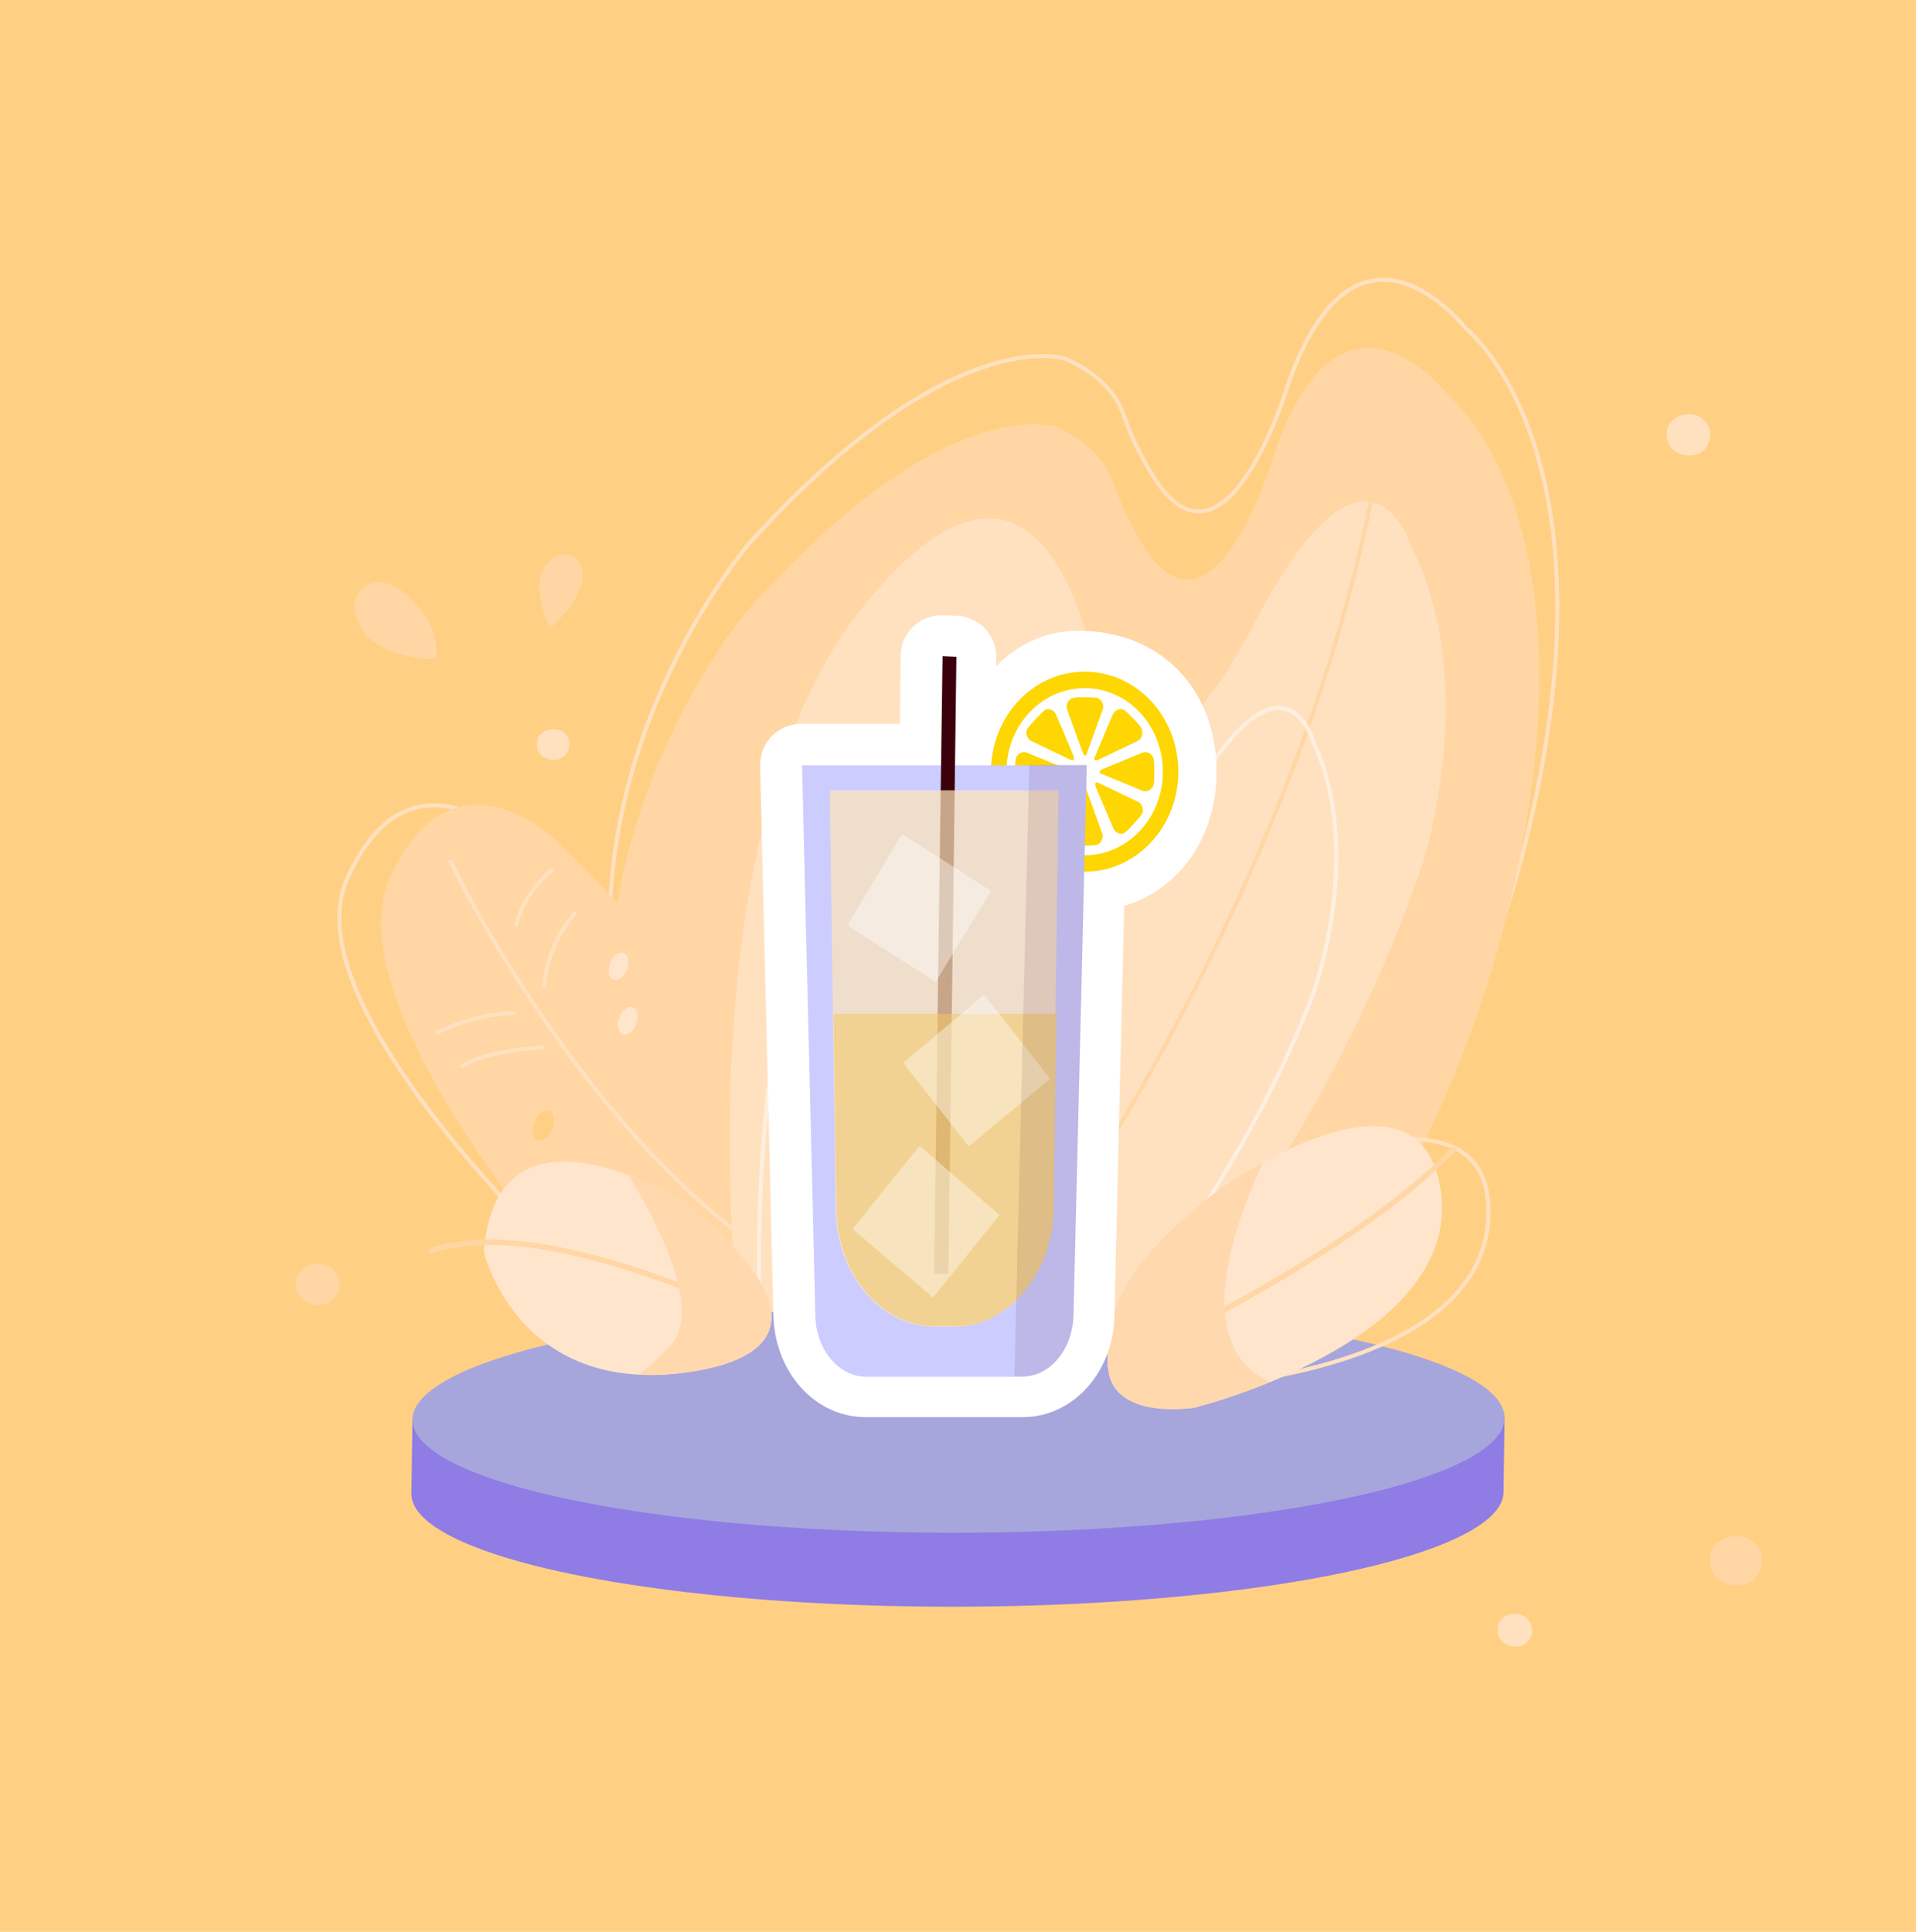 <?xml version="1.0" encoding="utf-8"?>
<!-- Generator: Adobe Illustrator 23.0.0, SVG Export Plug-In . SVG Version: 6.00 Build 0)  -->
<svg version="1.1" id="Capa_1" xmlns="http://www.w3.org/2000/svg" xmlns:xlink="http://www.w3.org/1999/xlink" x="0px" y="0px"
	 viewBox="0 0 360 363" style="enable-background:new 0 0 360 363;" xml:space="preserve">
<style type="text/css">
	.st0{fill:#FFD084;}
	.st1{fill:none;stroke:#FFE1C0;stroke-width:0.757;stroke-miterlimit:10;}
	.st2{fill:#FFD6A4;}
	.st3{fill:none;stroke:#FFE1C0;stroke-width:0.75;stroke-miterlimit:10;}
	.st4{fill:#FFE1C0;}
	.st5{fill:none;stroke:#FFD6A4;stroke-width:0.75;stroke-miterlimit:10;}
	.st6{fill:none;stroke:#FFEFE1;stroke-width:0.748;stroke-miterlimit:10;}
	.st7{fill:#8F7CE5;}
	.st8{fill:#A6A6DD;}
	.st9{fill:#FFE5CC;}
	.st10{fill:none;stroke:#FFD6A4;stroke-miterlimit:10;}
	.st11{clip-path:url(#SVGID_2_);fill:#FFD8AE;}
	.st12{clip-path:url(#SVGID_4_);fill:#FFD8AE;}
	.st13{stroke:#FFFFFF;stroke-width:15.364;stroke-linejoin:round;stroke-miterlimit:10;}
	.st14{fill:#FED602;}
	.st15{fill:#FFFFFF;}
	.st16{fill:#CCCCFF;}
	.st17{fill:#3B000B;}
	.st18{opacity:0.9;}
	.st19{opacity:0.8;fill:#FCE5B9;enable-background:new    ;}
	.st20{opacity:0.8;fill:#F7CF77;enable-background:new    ;}
	.st21{display:none;opacity:0.5;}
	.st22{display:inline;}
	.st23{fill:#FCBC06;}
	.st24{opacity:0.4;fill:#FFFFFF;enable-background:new    ;}
	.st25{opacity:0.1;fill:#3B000B;enable-background:new    ;}
</style>
<g id="fondo">
	<g>
		<g id="Rectángulo_556">
			<rect y="-0.1" class="st0" width="360" height="363.3"/>
			<rect x="0.5" y="0.4" class="st0" width="359" height="362.2"/>
		</g>
		<path class="st1" d="M228.1,258.3c0,0,43.9-35.1,59.7-104.9c15.8-69.8-12.4-91.7-12.4-91.7S254.9,35.3,242,72.3
			c0,0-11.1,37.2-24.4,18.6c0,0-4-5.6-6.5-13c-2.5-7.3-11-10.5-11-10.5s-21.4-7.3-59.4,34.8c0,0-30.9,35.9-25.5,83.1
			s10.5,56.8,10.5,56.8L228.1,258.3z"/>
		<path class="st2" d="M225.9,271.1c0,0,43.1-35.1,58.6-104.9s-12.2-91.7-12.2-91.7s-20.1-26.4-32.8,10.6c0,0-10.9,37.2-23.9,18.6
			c0,0-3.9-5.6-6.4-13c-2.5-7.3-10.8-10.5-10.8-10.5s-21-7.3-58.2,34.8c0,0-30.3,35.9-25,83.1s10.3,56.8,10.3,56.8L225.9,271.1z"/>
		<path class="st3" d="M114.9,245.6c0,0-61.2-54.4-49.7-80.4s30.9-7.5,30.9-7.5s25.7,22.6,47.9,63.9L114.9,245.6z"/>
		<path class="st2" d="M115.8,249.7c0,0-54.1-58.6-42.6-84.6s30.9-7.5,30.9-7.5s25.7,22.6,47.9,63.9L115.8,249.7z"/>
		<path class="st4" d="M206.4,265c0,0,41.3-44.5,60.9-102.7c0,0,11.1-34-2.3-60c0,0-8.2-25.8-29.3,14.8S206.3,129,206.3,129
			s-8.1-59.5-44-15.2s-22.9,140.1-22.9,140.1L206.4,265z"/>
		<path class="st5" d="M191.1,241.3c0,0,54.3-73,68-155.4"/>
		<path class="st6" d="M195.3,266c0,0,33.9-33.6,51.3-78.9c0,0,9.9-26.5,0.3-47.4c0,0-5.5-20.6-23.5,10.6s-23.4,8.4-23.4,8.4
			s-4.3-47.2-33.9-13.5s-22.8,109.6-22.8,109.6L195.3,266z"/>
		<g>
			
				<ellipse transform="matrix(1 -1.876229e-03 1.876229e-03 1 -0.526 0.338)" class="st7" cx="179.9" cy="280.5" rx="102.6" ry="21.4"/>
			<polygon class="st7" points="282.5,280.3 282.7,266.4 77.5,266.8 77.3,280.7 			"/>
			
				<ellipse transform="matrix(1 -1.876229e-03 1.876229e-03 1 -0.5 0.338)" class="st8" cx="180.1" cy="266.6" rx="102.6" ry="21.4"/>
		</g>
		<path class="st3" d="M239.7,220.4c0,0,41.8-19.1,39.9,9s-53,30.9-53,30.9s-15.5-0.3-14.5-10.3C213.2,240,218.5,230.9,239.7,220.4z
			"/>
		<path class="st9" d="M229.9,222.9c0,0,37.6-26.4,40.9,1.5c3.2,27.9-46.4,40.1-46.4,40.1S209,267,208.2,257
			C207.3,247,211,237.1,229.9,222.9z"/>
		<path class="st10" d="M208.2,257c0,0,44.4-19.6,65.3-41.4"/>
		<g>
			<g>
				<g>
					<g>
						<g>
							<defs>
								<path id="SVGID_1_" d="M229.9,222.9c0,0,37.6-26.4,40.9,1.5c3.2,27.9-46.4,40.1-46.4,40.1S209,267,208.2,257
									C207.3,247,211,237.1,229.9,222.9z"/>
							</defs>
							<clipPath id="SVGID_2_">
								<use xlink:href="#SVGID_1_"  style="overflow:visible;"/>
							</clipPath>
							<path class="st11" d="M240.9,211.5c0,0-27.3,46.6,4.8,50c21.5,2.3-22.9,11.5-22.9,11.5l-20.3-4.6l-1.3-29l20-22.9
								L240.9,211.5z"/>
						</g>
					</g>
				</g>
			</g>
		</g>
		<g>
			<path class="st9" d="M128.2,225.7c0,0-34.9-21.9-37.3,9.5c0,0,6.5,28.1,39.9,22.4C164.1,251.8,128.2,225.7,128.2,225.7z"/>
		</g>
		<path class="st10" d="M143,248.3c0,0-40.9-21-62.4-13.1"/>
		<g>
			<g>
				<g>
					<g>
						<g>
							<defs>
								<path id="SVGID_3_" d="M128.2,225.7c0,0-34.9-21.9-37.3,9.5c0,0,6.5,28.1,39.9,22.4C164.1,251.8,128.2,225.7,128.2,225.7z"
									/>
							</defs>
							<clipPath id="SVGID_4_">
								<use xlink:href="#SVGID_3_"  style="overflow:visible;"/>
							</clipPath>
							<path class="st12" d="M124.1,218.3h-4h-3.6c0,0,17.6,26,9.4,34.6c-8.2,8.6-9.4,6.7-9.4,6.7l19.6,1.8l15.9-7.2l1.2-14.3
								l-16-11.9L124.1,218.3z"/>
						</g>
					</g>
				</g>
			</g>
		</g>
		<path class="st3" d="M84.5,161.6c0,0,21.6,45.3,54.6,70.4"/>
		<path class="st3" d="M103.9,163.3c0,0-5.4,4-7,10.8"/>
		<path class="st3" d="M108.2,171.4c0,0-5.3,5.3-6,14.2"/>
		<path class="st3" d="M96.9,190.4c0,0-6.3-0.5-14.9,3.7"/>
		<path class="st3" d="M102.2,196.8c0,0-10.9,0.4-15.6,3.7"/>
		<path class="st2" d="M109.5,107.7c0.1,4-3.4,7.8-6.2,10.4c-1-2.4-1.9-5-2-7.6c-0.1-2,0.7-4,2.2-5.3c0.5-0.4,1-0.8,1.7-0.9
			c0.4-0.1,0.7-0.2,1.1-0.2C108,104.3,109.4,105.9,109.5,107.7z"/>
		<path class="st2" d="M81.9,123.8c-3.1,0.3-9-1.1-11.6-3.2c-2.3-1.7-2.3-2.2-3.4-4.9c-1-2.7,0.6-5.9,3.6-6.2
			c1.5-0.2,3.1,0.2,4.3,1.1C79.1,113.4,82.6,118.4,81.9,123.8z"/>
		<path class="st4" d="M105.6,142.4c-1.9,1.1-5-0.2-4.7-2.6c-0.2-2.8,4.1-3.8,5.6-1.6C107.5,139.5,106.9,141.6,105.6,142.4z"/>
		<path class="st4" d="M319.5,85.1c-2.6,1.4-6.6-0.3-6.3-3.5c-0.2-3.8,5.5-5.1,7.4-2.1C322,81.2,321.3,83.9,319.5,85.1z"/>
		<path class="st2" d="M328.9,297.3c-3.1,1.7-7.9-0.3-7.6-4.2c-0.3-4.5,6.6-6.1,8.9-2.5C331.9,292.6,331,295.9,328.9,297.3z"/>
		<path class="st4" d="M286.4,309c-2,1.1-5.2-0.2-5-2.8c-0.2-3,4.3-4,5.8-1.7C288.4,305.9,287.9,308.1,286.4,309z"/>
		<path class="st2" d="M61.9,244.7c-2.6,1.4-6.6-0.3-6.3-3.5c-0.2-3.8,5.5-5.1,7.4-2.1C64.4,240.8,63.7,243.5,61.9,244.7z"/>
		
			<ellipse transform="matrix(0.351 -0.936 0.936 0.351 -94.386 226.76)" class="st9" cx="116.3" cy="181.4" rx="2.7" ry="1.7"/>
		
			<ellipse transform="matrix(0.351 -0.936 0.936 0.351 -102.804 234.994)" class="st9" cx="118" cy="191.6" rx="2.7" ry="1.7"/>
		
			<ellipse transform="matrix(0.351 -0.936 0.936 0.351 -131.641 232.946)" class="st0" cx="102.2" cy="211.4" rx="3" ry="1.8"/>
	</g>
</g>
<g>
	<path class="st13" d="M220.9,145c0-10.4-6.2-18.8-18.4-18.8c-8.2,0-14.8,7.8-15.3,17.5h-7.9l0.2-20.3l-2.6-0.1l-0.2,20.4h-26.2
		l2.5,103.4c0.2,6.4,4.4,11.5,9.6,11.5h27.9h1.5h0.2c5.1,0,9.3-5,9.5-11.3v-0.2l0,0l2-83.5C214.8,163.6,220.9,154.9,220.9,145z"/>
	<g>
		<g>
			<path class="st14" d="M221.4,145c0,10.4-7.9,18.8-17.6,18.8c-9.7,0-17.6-8.4-17.6-18.8c0-10.4,7.9-18.8,17.6-18.8
				S221.4,134.6,221.4,145z"/>
			<path class="st15" d="M218.5,145c0,8.7-6.6,15.7-14.7,15.7s-14.7-7-14.7-15.7s6.6-15.7,14.7-15.7S218.5,136.3,218.5,145z"/>
			<g>
				<g>
					<g>
						<g>
							<g>
								<g>
									<path class="st14" d="M203.8,131c-2.1,0-2.4,0.2-2.4,0.2c-0.7,0.3-1.2,1.3-0.9,2.1l2.9,8c0.3,0.9,0.7,0.9,0.9,0l2.9-8
										c0.3-0.9-0.2-1.8-0.9-2.1C206.2,131.2,205.8,131,203.8,131z"/>
								</g>
							</g>
						</g>
						<g>
							<g>
								<g>
									<path class="st14" d="M203.8,158.9c2.1,0,2.4-0.2,2.4-0.2c0.7-0.3,1.2-1.3,0.9-2.1l-2.9-8c-0.3-0.9-0.7-0.9-0.9,0l-2.9,8
										c-0.3,0.9,0.2,1.8,0.9,2.1C201.4,158.8,201.8,158.9,203.8,158.9z"/>
								</g>
							</g>
						</g>
					</g>
					<g>
						<g>
							<g>
								<g>
									<path class="st14" d="M216.9,145c0-2.2-0.2-2.6-0.2-2.6c-0.3-0.8-1.2-1.3-2-1l-7.5,3.1c-0.8,0.3-0.8,0.8,0,1l7.5,3.1
										c0.8,0.3,1.7-0.2,2-1C216.8,147.5,216.9,147.1,216.9,145z"/>
								</g>
							</g>
						</g>
						<g>
							<g>
								<g>
									<path class="st14" d="M190.7,145c0,2.2,0.2,2.6,0.2,2.6c0.3,0.8,1.2,1.3,2,1l7.5-3.1c0.8-0.3,0.8-0.7,0-1l-7.5-3.1
										c-0.8-0.3-1.7,0.2-2,1C190.9,142.4,190.7,142.8,190.7,145z"/>
								</g>
							</g>
						</g>
					</g>
				</g>
				<g>
					<g>
						<g>
							<g>
								<g>
									<path class="st14" d="M213,135.1c-1.4-1.5-1.8-1.7-1.8-1.7c-0.7-0.4-1.7,0-2.1,0.8l-3.3,7.8c-0.4,0.8-0.1,1.1,0.7,0.7
										l7.3-3.5c0.7-0.4,1.1-1.4,0.7-2.2C214.6,137,214.5,136.6,213,135.1z"/>
								</g>
							</g>
						</g>
						<g>
							<g>
								<g>
									<path class="st14" d="M194.6,154.8c1.4,1.5,1.8,1.7,1.8,1.7c0.7,0.4,1.7,0,2.1-0.8l3.3-7.8c0.4-0.8,0.1-1.1-0.7-0.7
										l-7.3,3.5c-0.7,0.4-1.1,1.4-0.7,2.2C193,152.9,193.2,153.3,194.6,154.8z"/>
								</g>
							</g>
						</g>
					</g>
					<g>
						<g>
							<g>
								<g>
									<path class="st14" d="M213,154.8c1.4-1.5,1.6-1.9,1.6-1.9c0.4-0.8,0-1.8-0.7-2.2l-7.3-3.5c-0.7-0.4-1-0.1-0.7,0.7l3.3,7.8
										c0.4,0.8,1.3,1.2,2.1,0.8C211.2,156.5,211.6,156.4,213,154.8z"/>
								</g>
							</g>
						</g>
						<g>
							<g>
								<g>
									<path class="st14" d="M194.6,135.1c-1.4,1.5-1.6,1.9-1.6,1.9c-0.4,0.8,0,1.8,0.7,2.2l7.3,3.5c0.7,0.4,1,0.1,0.7-0.7
										l-3.3-7.8c-0.4-0.8-1.3-1.2-2.1-0.8C196.4,133.4,196,133.6,194.6,135.1z"/>
								</g>
							</g>
						</g>
					</g>
				</g>
			</g>
		</g>
		<g>
			<path class="st16" d="M192,258.7h-29.2c-5.2,0-9.5-5.1-9.6-11.5l-2.5-103.4h53.5l-2.5,103.4C201.5,253.6,197.3,258.7,192,258.7z"
				/>
			<g>
				<g>
					<polygon class="st17" points="175.5,239.3 177.1,123.3 179.7,123.4 178.2,239.4 					"/>
				</g>
			</g>
			<g class="st18">
				<path class="st19" d="M155.9,148.5l1.1,79c0.2,12,8.5,21.8,18.4,21.8h4c9.8,0,18.1-9.8,18.4-21.8l1.1-79H155.9z"/>
				<path class="st20" d="M156.6,190.5l0.6,36.9c0.2,12,8.5,21.8,18.4,21.8h4c9.8,0,18.1-9.8,18.4-21.8l0.5-36.9H156.6z"/>
			</g>
			<g>
				<g class="st21">
					<g class="st22">
						<g>
							<path class="st23" d="M179.1,248.1l17.6-24.1c-5.4-6-13.8-5.4-18.6,1.2C173.3,232,173.7,242.2,179.1,248.1z"/>
							<path class="st15" d="M180.5,246.2l14.7-20.1c-4.6-5-11.5-4.5-15.6,1C175.6,232.6,176,241.2,180.5,246.2z"/>
						</g>
						<path class="st23" d="M180.6,228.1c-1,1.4-1.1,1.7-1.1,1.7c-0.2,0.7,0.1,1.6,0.7,1.9l5.6,2.6c0.6,0.3,0.8,0,0.5-0.7l-2.8-6.5
							c-0.3-0.7-1.1-0.9-1.6-0.6C181.9,226.6,181.7,226.7,180.6,228.1z"/>
						<path class="st23" d="M178.2,236.8c0.1,1.9,0.2,2.2,0.2,2.2c0.2,0.7,1,1.1,1.6,0.8l5.5-3c0.6-0.3,0.6-0.7,0-0.9l-5.7-2.2
							c-0.6-0.2-1.3,0.2-1.5,1C178.2,234.6,178.1,234.9,178.2,236.8z"/>
						<path class="st23" d="M187.4,224.1c-1.6,0.1-1.8,0.3-1.8,0.3c-0.6,0.3-0.8,1.2-0.7,1.9l2.5,6.7c0.2,0.7,0.6,0.7,0.7,0l1.8-7
							c0.2-0.7-0.2-1.6-0.8-1.8C189.2,224.1,188.9,224,187.4,224.1z"/>
						<path class="st23" d="M180.1,243.5c0,0,0.2,0.3,1.3,1.6l5.1-7c-0.1-0.1-0.3-0.1-0.6,0.1l-5.3,3.4
							C180,241.9,179.8,242.8,180.1,243.5z"/>
						<path class="st23" d="M191.6,226.6l-2.1,6.9c-0.2,0.4-0.2,0.6,0,0.7l5.1-7c-1.1-1.2-1.4-1.4-1.4-1.4
							C192.5,225.5,191.8,225.9,191.6,226.6z"/>
					</g>
					<g class="st22">
						<g>
							<path class="st23" d="M157.7,198.5l13.2,27.9c6.3-4.5,8.4-14.4,4.7-22.1C172.1,196.6,164.1,194,157.7,198.5z"/>
							<path class="st15" d="M158.9,200.8l11.1,23.4c5.3-3.8,7-12,4-18.5C170.9,199.2,164.1,197,158.9,200.8z"/>
						</g>
						<path class="st23" d="M172.8,206.4c-0.7-1.6-1-1.8-1-1.8c-0.5-0.5-1.2-0.4-1.6,0.2l-3.8,5.7c-0.4,0.6-0.2,0.9,0.3,0.8l6-1.2
							c0.7-0.2,1.1-0.9,1-1.7C173.7,208.4,173.7,208.1,172.8,206.4z"/>
						<path class="st23" d="M166.9,200.9c-1.5-0.5-1.8-0.4-1.8-0.4c-0.7,0.1-1.1,0.8-1.1,1.6l0.7,7.3c0.1,0.8,0.3,0.9,0.7,0.2l3.5-6
							c0.3-0.6,0.2-1.5-0.3-2C168.6,201.6,168.4,201.4,166.9,200.9z"/>
						<path class="st23" d="M173.9,215.5c0.4-1.8,0.3-2.2,0.3-2.2c-0.1-0.8-0.7-1.4-1.3-1.3l-6,0.8c-0.7,0-0.7,0.4-0.2,0.9l4.9,4.3
							c0.5,0.4,1.2,0.3,1.6-0.4C173.3,217.6,173.5,217.3,173.9,215.5z"/>
						<path class="st23" d="M161.1,201.1c0,0-0.3,0.1-1.6,1l3.8,8.1c0.1-0.1,0.2-0.3,0.1-0.7l-1-7.3
							C162.3,201.5,161.7,201,161.1,201.1z"/>
						<path class="st23" d="M170.7,219.6L166,215c-0.2-0.3-0.4-0.3-0.6-0.3l3.8,8.1c1.3-0.9,1.5-1.2,1.5-1.2
							C171.2,221,171.1,220.1,170.7,219.6z"/>
					</g>
					<g class="st22">
						<g>
							<path class="st23" d="M192,174.4l-16.4,25.3c5.7,5.5,14,4.4,18.5-2.6C198.7,190.1,197.7,179.9,192,174.4z"/>
							<path class="st15" d="M190.7,176.4L177,197.6c4.7,4.6,11.8,3.7,15.5-2.2C196.2,189.6,195.4,181.1,190.7,176.4z"/>
						</g>
						<path class="st23" d="M191.5,194.5c1-1.5,1.1-1.8,1.1-1.8c0.2-0.7-0.2-1.6-0.7-1.8l-5.7-2.2c-0.6-0.3-0.8,0-0.5,0.7l3.1,6.3
							c0.3,0.6,1.1,0.9,1.6,0.5C190.2,196.1,190.5,195.9,191.5,194.5z"/>
						<path class="st23" d="M193.5,185.7c-0.2-1.8-0.3-2.2-0.3-2.2c-0.3-0.7-1-1-1.6-0.7l-5.3,3.4c-0.6,0.3-0.6,0.7,0.1,0.9l5.8,1.8
							c0.7,0.2,1.2-0.3,1.4-1.1C193.6,187.9,193.7,187.5,193.5,185.7z"/>
						<path class="st23" d="M184.9,198.9c1.5-0.2,1.8-0.4,1.8-0.4c0.6-0.4,0.8-1.2,0.6-1.9l-2.8-6.5c-0.2-0.7-0.6-0.7-0.7,0.1
							l-1.5,7.1c-0.2,0.8,0.2,1.5,0.9,1.7C183.1,199.1,183.4,199.2,184.9,198.9z"/>
						<path class="st23" d="M191.2,179.1c0,0-0.2-0.3-1.3-1.5l-4.8,7.4c0.1,0.1,0.3,0.1,0.6-0.2l5.1-3.8
							C191.4,180.7,191.6,179.8,191.2,179.1z"/>
						<path class="st23" d="M180.7,196.8l1.8-7c0.1-0.4,0.1-0.6,0-0.7l-4.7,7.4c1.2,1.2,1.5,1.3,1.5,1.3
							C179.8,197.9,180.4,197.5,180.7,196.8z"/>
					</g>
				</g>
				<g>
					<polygon class="st24" points="159.2,173.9 169.5,156.7 186.2,167.4 175.8,184.5 					"/>
					<polygon class="st24" points="169.7,199.7 184.9,186.9 197.3,202.7 182,215.4 					"/>
					<polygon class="st24" points="160.2,230.9 172.8,215.3 187.8,228.3 175.3,243.8 					"/>
				</g>
			</g>
			<path class="st25" d="M193.4,143.7l-2.8,114.9h1.6c5.1,0,9.3-5,9.5-11.3l2.5-103.6L193.4,143.7L193.4,143.7z"/>
		</g>
	</g>
</g>
</svg>
